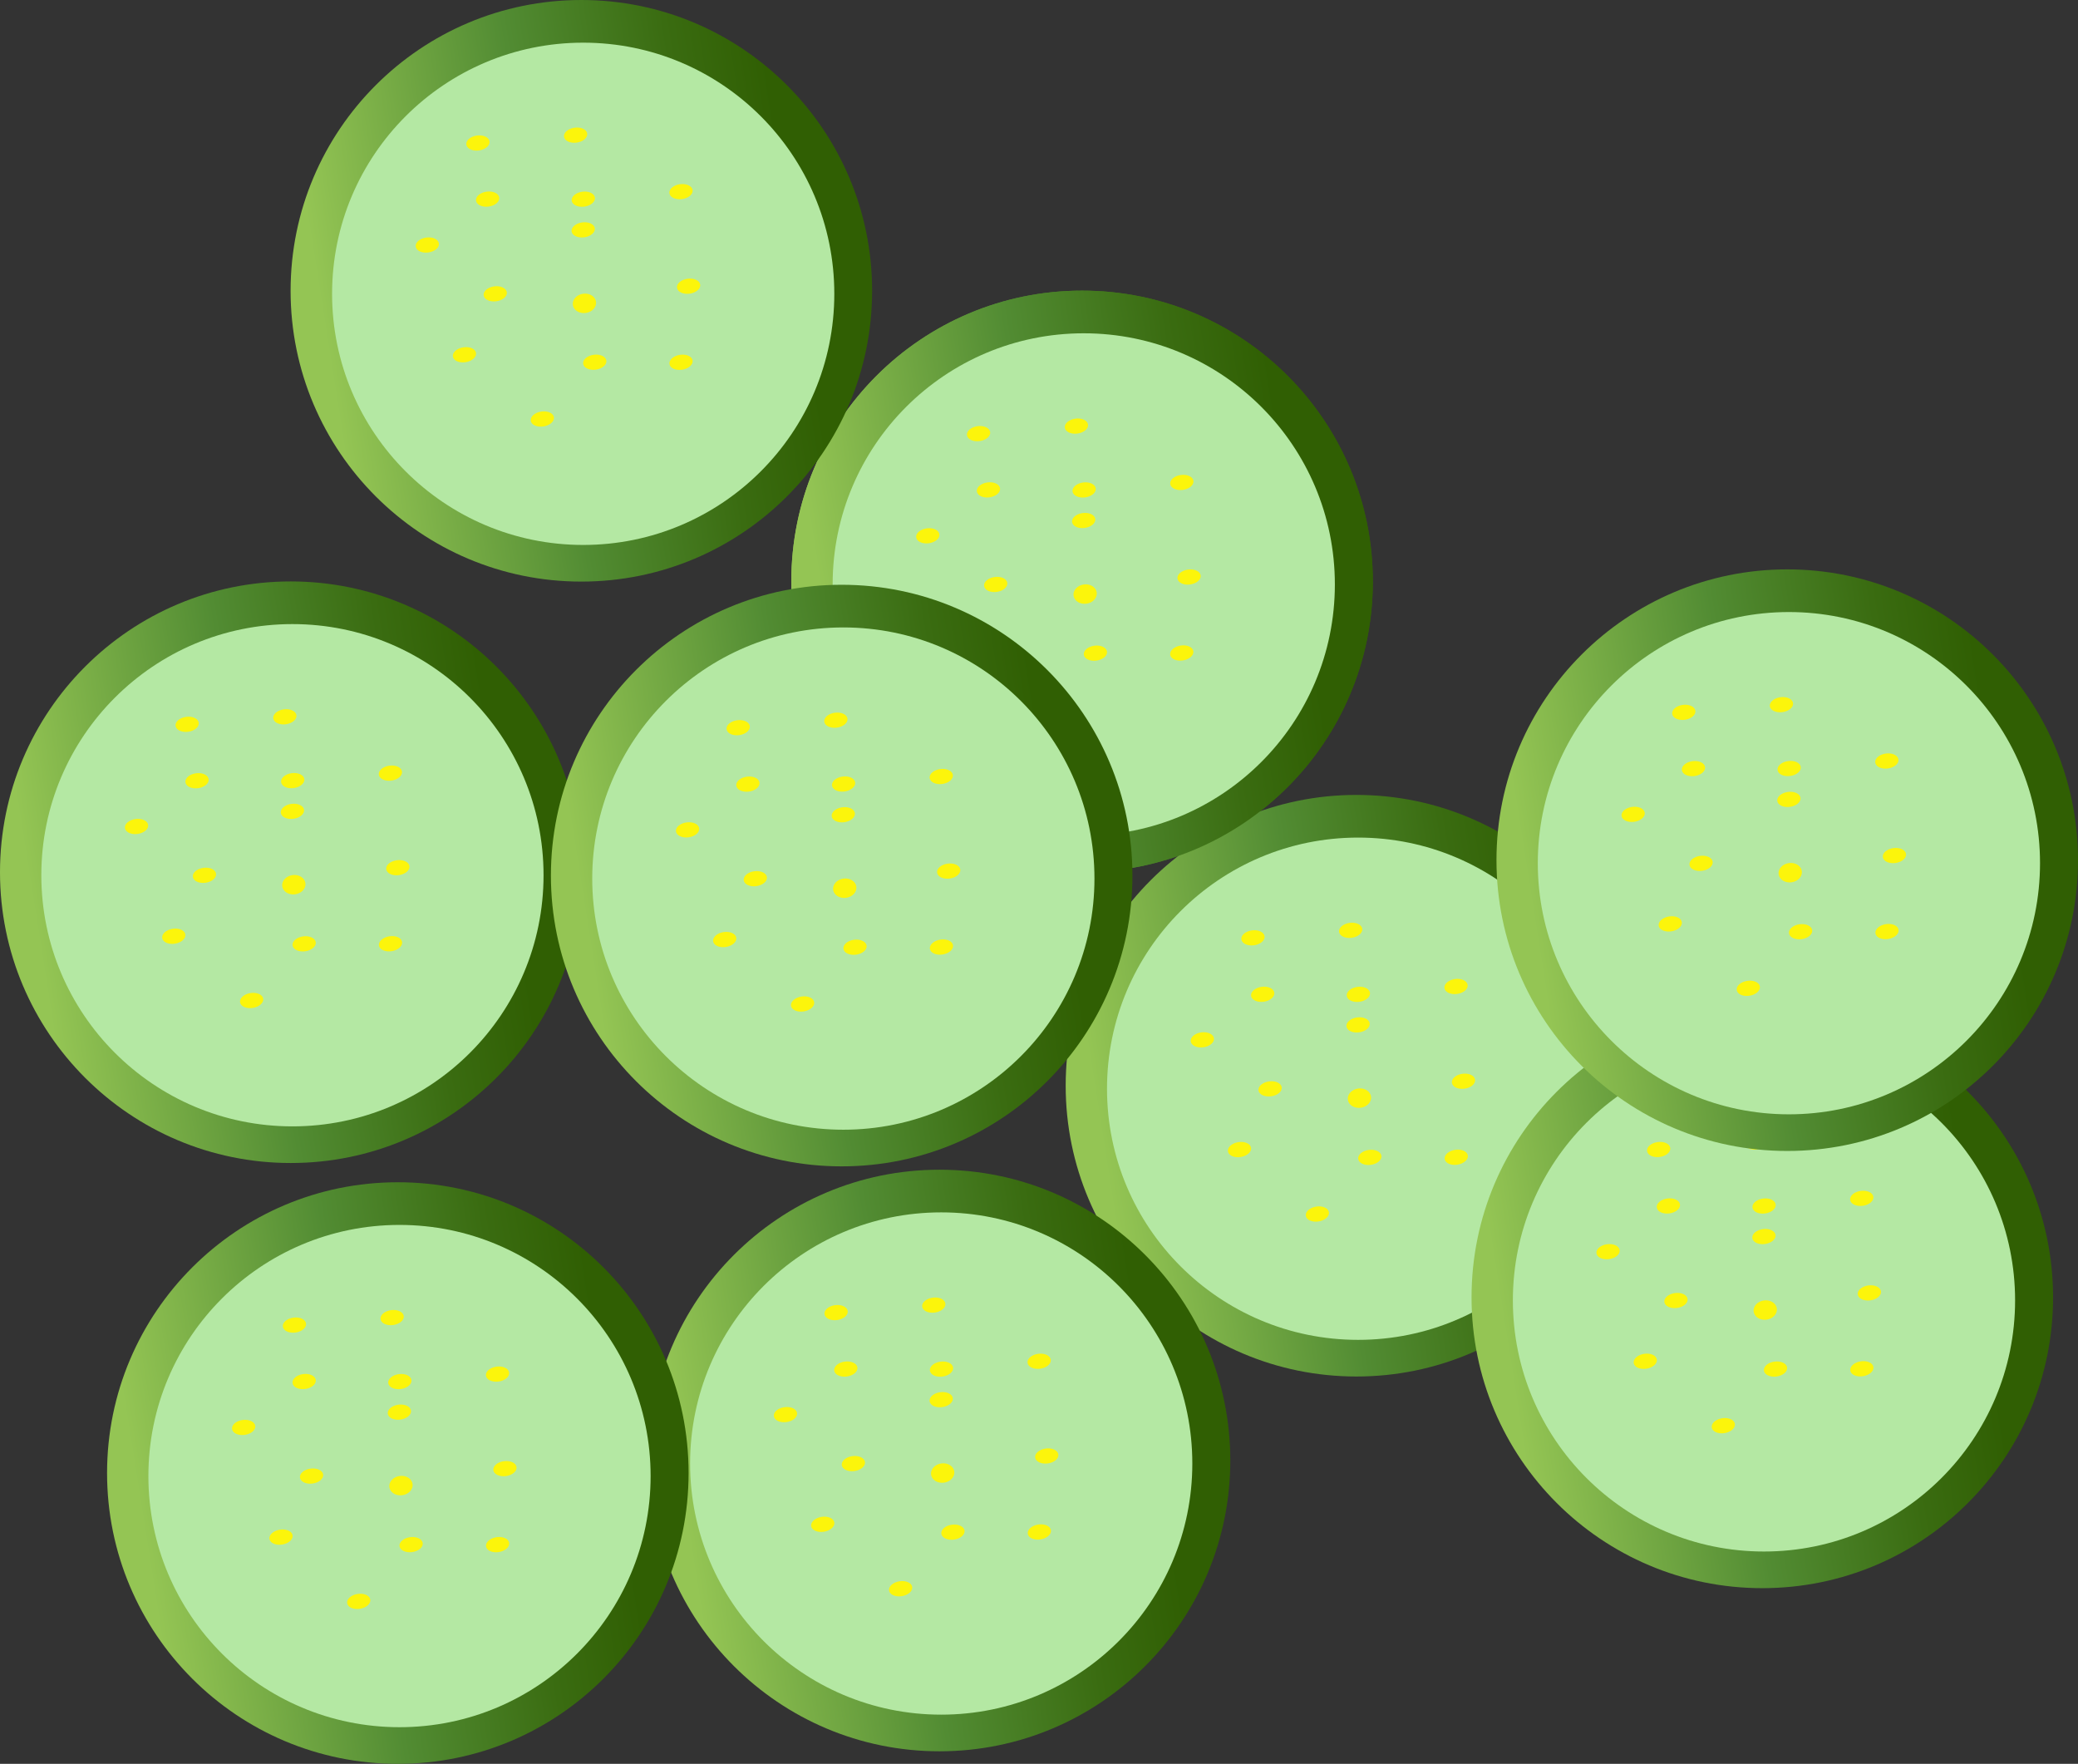 <svg xmlns="http://www.w3.org/2000/svg" xmlns:xlink="http://www.w3.org/1999/xlink" viewBox="0 0 124.21 105.42"><rect x="0" y="0" width="124.21" height="105.42" fill="#333333" stroke="none"/><defs><style>.cls-1{fill:url(#linear-gradient);}.cls-2{fill:#b4e8a3;}.cls-3{fill:#fcf50b;}.cls-4{fill:url(#linear-gradient-2);}.cls-5{fill:url(#linear-gradient-3);}.cls-6{fill:url(#linear-gradient-4);}.cls-7{fill:url(#linear-gradient-5);}.cls-8{fill:url(#linear-gradient-7);}.cls-9{fill:url(#linear-gradient-8);}.cls-10{fill:url(#linear-gradient-9);}.cls-11{fill:url(#linear-gradient-10);}</style><linearGradient id="linear-gradient" x1="49.34" y1="37.18" x2="78.74" y2="32.53" gradientUnits="userSpaceOnUse"><stop offset="0" stop-color="#94c554"/><stop offset="0.45" stop-color="#528c33"/><stop offset="0.77" stop-color="#3a6c11"/><stop offset="0.96" stop-color="#305f03"/></linearGradient><linearGradient id="linear-gradient-2" x1="65.74" y1="67.31" x2="95.14" y2="62.67" xlink:href="#linear-gradient"/><linearGradient id="linear-gradient-3" x1="40.82" y1="89.71" x2="70.22" y2="85.07" xlink:href="#linear-gradient"/><linearGradient id="linear-gradient-4" x1="90" y1="79.97" x2="119.39" y2="75.32" xlink:href="#linear-gradient"/><linearGradient id="linear-gradient-5" x1="2.04" y1="54.55" x2="31.44" y2="49.91" xlink:href="#linear-gradient"/><linearGradient id="linear-gradient-7" x1="19.42" y1="19.8" x2="48.81" y2="15.16" xlink:href="#linear-gradient"/><linearGradient id="linear-gradient-8" x1="8.44" y1="90.46" x2="37.84" y2="85.82" xlink:href="#linear-gradient"/><linearGradient id="linear-gradient-9" x1="34.97" y1="54.76" x2="64.37" y2="50.11" xlink:href="#linear-gradient"/><linearGradient id="linear-gradient-10" x1="91.49" y1="53.83" x2="120.89" y2="49.19" xlink:href="#linear-gradient"/></defs><title>Asset 2</title><g id="Layer_2" data-name="Layer 2"><g id="Layer_3" data-name="Layer 3"><circle class="cls-1" cx="64.68" cy="34.75" r="17.38"/><circle class="cls-2" cx="64.78" cy="34.93" r="15.01"/><ellipse class="cls-3" cx="64.86" cy="35.51" rx="0.7" ry="0.58" transform="translate(-4.11 8.85) rotate(-7.57)"/><ellipse class="cls-3" cx="59.52" cy="34.93" rx="0.7" ry="0.45" transform="translate(-4.1 8.18) rotate(-7.6)"/><ellipse class="cls-3" cx="65.48" cy="39.03" rx="0.7" ry="0.45" transform="translate(-4.59 9.01) rotate(-7.6)"/><ellipse class="cls-3" cx="71.08" cy="34.48" rx="0.7" ry="0.45" transform="translate(-3.94 9.71) rotate(-7.6)"/><ellipse class="cls-3" cx="64.78" cy="31.11" rx="0.7" ry="0.45" transform="translate(-3.55 8.84) rotate(-7.6)"/><ellipse class="cls-3" cx="59.08" cy="29.28" rx="0.7" ry="0.45" transform="translate(-3.35 8.07) rotate(-7.6)"/><ellipse class="cls-3" cx="70.64" cy="28.83" rx="0.7" ry="0.45" transform="translate(-3.19 9.6) rotate(-7.6)"/><ellipse class="cls-3" cx="64.34" cy="25.46" rx="0.7" ry="0.45" transform="translate(-2.8 8.74) rotate(-7.6)"/><ellipse class="cls-3" cx="70.64" cy="39.03" rx="0.7" ry="0.45" transform="translate(-5.15 11.29) rotate(-8.82)"/><ellipse class="cls-3" cx="57.68" cy="38.58" rx="0.7" ry="0.45" transform="translate(-5.23 9.3) rotate(-8.82)"/><ellipse class="cls-3" cx="62.34" cy="42.43" rx="0.7" ry="0.45" transform="translate(-5.77 10.06) rotate(-8.82)"/><ellipse class="cls-3" cx="55.46" cy="32.02" rx="0.7" ry="0.45" transform="translate(-3.75 7.62) rotate(-7.6)"/><ellipse class="cls-3" cx="64.8" cy="29.28" rx="0.7" ry="0.45" transform="translate(-3.3 8.83) rotate(-7.6)"/><ellipse class="cls-3" cx="58.49" cy="25.91" rx="0.7" ry="0.45" transform="translate(-2.91 7.97) rotate(-7.6)"/><circle class="cls-4" cx="81.08" cy="64.89" r="17.38"/><circle class="cls-2" cx="81.18" cy="65.07" r="15.01"/><ellipse class="cls-3" cx="81.26" cy="65.64" rx="0.7" ry="0.58" transform="translate(-7.94 11.27) rotate(-7.57)"/><ellipse class="cls-3" cx="75.92" cy="65.07" rx="0.7" ry="0.45" transform="translate(-7.94 10.62) rotate(-7.6)"/><ellipse class="cls-3" cx="81.88" cy="69.17" rx="0.7" ry="0.45" transform="translate(-8.43 11.44) rotate(-7.6)"/><ellipse class="cls-3" cx="87.48" cy="64.62" rx="0.7" ry="0.45" transform="translate(-7.78 12.14) rotate(-7.6)"/><ellipse class="cls-3" cx="81.18" cy="61.25" rx="0.7" ry="0.45" transform="translate(-7.39 11.28) rotate(-7.6)"/><ellipse class="cls-3" cx="75.48" cy="59.42" rx="0.7" ry="0.45" transform="translate(-7.2 10.51) rotate(-7.6)"/><ellipse class="cls-3" cx="87.04" cy="58.96" rx="0.7" ry="0.45" transform="translate(-7.04 12.03) rotate(-7.6)"/><ellipse class="cls-3" cx="80.74" cy="55.6" rx="0.7" ry="0.45" transform="translate(-6.65 11.17) rotate(-7.6)"/><ellipse class="cls-3" cx="87.04" cy="69.17" rx="0.7" ry="0.45" transform="translate(-9.57 14.16) rotate(-8.82)"/><ellipse class="cls-3" cx="74.09" cy="68.71" rx="0.7" ry="0.45" transform="translate(-9.66 12.17) rotate(-8.82)"/><ellipse class="cls-3" cx="78.74" cy="72.56" rx="0.7" ry="0.45" transform="translate(-10.19 12.93) rotate(-8.82)"/><ellipse class="cls-3" cx="71.87" cy="62.15" rx="0.7" ry="0.45" transform="translate(-7.59 10.05) rotate(-7.6)"/><ellipse class="cls-3" cx="81.2" cy="59.42" rx="0.7" ry="0.45" transform="translate(-7.15 11.27) rotate(-7.6)"/><ellipse class="cls-3" cx="74.9" cy="56.05" rx="0.7" ry="0.45" transform="translate(-6.76 10.4) rotate(-7.6)"/><circle class="cls-5" cx="56.16" cy="87.29" r="17.38"/><circle class="cls-2" cx="56.26" cy="87.47" r="15.01"/><ellipse class="cls-3" cx="56.34" cy="88.04" rx="0.7" ry="0.58" transform="translate(-11.1 8.19) rotate(-7.57)"/><ellipse class="cls-3" cx="51.01" cy="87.47" rx="0.7" ry="0.45" transform="translate(-11.12 7.52) rotate(-7.6)"/><ellipse class="cls-3" cx="56.96" cy="91.57" rx="0.7" ry="0.45" transform="translate(-11.61 8.34) rotate(-7.6)"/><ellipse class="cls-3" cx="62.57" cy="87.02" rx="0.7" ry="0.45" transform="translate(-10.96 9.04) rotate(-7.6)"/><ellipse class="cls-3" cx="56.26" cy="83.65" rx="0.7" ry="0.45" transform="translate(-10.57 8.18) rotate(-7.6)"/><ellipse class="cls-3" cx="50.56" cy="81.82" rx="0.7" ry="0.45" transform="translate(-10.38 7.41) rotate(-7.6)"/><ellipse class="cls-3" cx="62.12" cy="81.36" rx="0.7" ry="0.45" transform="translate(-10.22 8.93) rotate(-7.6)"/><ellipse class="cls-3" cx="55.82" cy="78" rx="0.7" ry="0.45" transform="translate(-9.83 8.07) rotate(-7.6)"/><ellipse class="cls-3" cx="62.12" cy="91.57" rx="0.7" ry="0.45" transform="translate(-13.3 10.6) rotate(-8.82)"/><ellipse class="cls-3" cx="49.17" cy="91.11" rx="0.7" ry="0.45" transform="translate(-13.38 8.61) rotate(-8.82)"/><ellipse class="cls-3" cx="53.83" cy="94.96" rx="0.7" ry="0.45" transform="translate(-13.92 9.37) rotate(-8.82)"/><ellipse class="cls-3" cx="46.95" cy="84.55" rx="0.7" ry="0.45" transform="translate(-10.77 6.95) rotate(-7.6)"/><ellipse class="cls-3" cx="56.28" cy="81.82" rx="0.7" ry="0.45" transform="translate(-10.33 8.17) rotate(-7.6)"/><ellipse class="cls-3" cx="49.98" cy="78.45" rx="0.7" ry="0.45" transform="translate(-9.94 7.3) rotate(-7.6)"/><circle class="cls-6" cx="105.34" cy="77.54" r="17.38"/><circle class="cls-2" cx="105.44" cy="77.72" r="15.01"/><ellipse class="cls-3" cx="105.51" cy="78.3" rx="0.7" ry="0.58" transform="translate(-9.39 14.58) rotate(-7.57)"/><ellipse class="cls-3" cx="100.18" cy="77.72" rx="0.7" ry="0.45" transform="translate(-9.4 13.94) rotate(-7.6)"/><ellipse class="cls-3" cx="106.13" cy="81.82" rx="0.7" ry="0.45" transform="translate(-9.89 14.76) rotate(-7.6)"/><ellipse class="cls-3" cx="111.74" cy="77.27" rx="0.7" ry="0.45" transform="translate(-9.24 15.46) rotate(-7.6)"/><ellipse class="cls-3" cx="105.44" cy="73.9" rx="0.7" ry="0.45" transform="translate(-8.85 14.6) rotate(-7.6)"/><ellipse class="cls-3" cx="99.73" cy="72.07" rx="0.7" ry="0.45" transform="translate(-8.66 13.83) rotate(-7.6)"/><ellipse class="cls-3" cx="111.29" cy="71.62" rx="0.7" ry="0.45" transform="translate(-8.5 15.35) rotate(-7.6)"/><ellipse class="cls-3" cx="104.99" cy="68.25" rx="0.7" ry="0.45" transform="translate(-8.11 14.49) rotate(-7.6)"/><ellipse class="cls-3" cx="111.29" cy="81.82" rx="0.7" ry="0.45" transform="translate(-11.23 18.02) rotate(-8.82)"/><ellipse class="cls-3" cx="98.34" cy="81.37" rx="0.7" ry="0.45" transform="translate(-11.31 16.03) rotate(-8.82)"/><ellipse class="cls-3" cx="103" cy="85.22" rx="0.7" ry="0.45" transform="translate(-11.84 16.79) rotate(-8.82)"/><ellipse class="cls-3" cx="96.12" cy="74.81" rx="0.7" ry="0.45" transform="translate(-9.05 13.37) rotate(-7.6)"/><ellipse class="cls-3" cx="105.45" cy="72.07" rx="0.7" ry="0.45" transform="translate(-8.61 14.59) rotate(-7.6)"/><ellipse class="cls-3" cx="99.15" cy="68.7" rx="0.7" ry="0.45" transform="translate(-8.22 13.72) rotate(-7.6)"/><circle class="cls-7" cx="17.38" cy="52.13" r="17.38"/><circle class="cls-2" cx="17.48" cy="52.31" r="15.01"/><ellipse class="cls-3" cx="17.56" cy="52.88" rx="0.7" ry="0.58" transform="translate(-6.81 2.77) rotate(-7.57)"/><ellipse class="cls-3" cx="12.22" cy="52.31" rx="0.7" ry="0.45" transform="translate(-6.81 2.08) rotate(-7.6)"/><ellipse class="cls-3" cx="18.18" cy="56.41" rx="0.7" ry="0.45" transform="translate(-7.3 2.9) rotate(-7.6)"/><ellipse class="cls-3" cx="23.78" cy="51.86" rx="0.7" ry="0.45" transform="translate(-6.65 3.6) rotate(-7.6)"/><ellipse class="cls-3" cx="17.48" cy="48.49" rx="0.7" ry="0.45" transform="translate(-6.26 2.74) rotate(-7.6)"/><ellipse class="cls-3" cx="11.78" cy="46.66" rx="0.7" ry="0.45" transform="translate(-6.07 1.97) rotate(-7.6)"/><ellipse class="cls-3" cx="23.34" cy="46.21" rx="0.7" ry="0.45" transform="translate(-5.91 3.49) rotate(-7.6)"/><ellipse class="cls-3" cx="17.03" cy="42.84" rx="0.7" ry="0.45" transform="translate(-5.52 2.63) rotate(-7.6)"/><ellipse class="cls-3" cx="23.34" cy="56.41" rx="0.7" ry="0.45" transform="translate(-8.37 4.24) rotate(-8.82)"/><ellipse class="cls-3" cx="10.38" cy="55.96" rx="0.7" ry="0.45" transform="translate(-8.45 2.25) rotate(-8.82)"/><ellipse class="cls-3" cx="15.04" cy="59.8" rx="0.7" ry="0.45" transform="translate(-8.99 3.01) rotate(-8.82)"/><ellipse class="cls-3" cx="8.16" cy="49.4" rx="0.7" ry="0.45" transform="translate(-6.46 1.51) rotate(-7.6)"/><ellipse class="cls-3" cx="17.5" cy="46.66" rx="0.7" ry="0.45" transform="translate(-6.02 2.72) rotate(-7.6)"/><ellipse class="cls-3" cx="11.19" cy="43.29" rx="0.7" ry="0.45" transform="translate(-5.63 1.86) rotate(-7.6)"/><circle class="cls-1" cx="64.68" cy="34.75" r="17.38"/><circle class="cls-2" cx="64.78" cy="34.93" r="15.01"/><ellipse class="cls-3" cx="64.86" cy="35.51" rx="0.7" ry="0.58" transform="translate(-4.11 8.85) rotate(-7.57)"/><ellipse class="cls-3" cx="59.52" cy="34.93" rx="0.7" ry="0.45" transform="translate(-4.1 8.18) rotate(-7.6)"/><ellipse class="cls-3" cx="65.48" cy="39.03" rx="0.7" ry="0.45" transform="translate(-4.59 9.01) rotate(-7.6)"/><ellipse class="cls-3" cx="71.08" cy="34.48" rx="0.7" ry="0.45" transform="translate(-3.94 9.71) rotate(-7.6)"/><ellipse class="cls-3" cx="64.78" cy="31.11" rx="0.7" ry="0.45" transform="translate(-3.55 8.84) rotate(-7.6)"/><ellipse class="cls-3" cx="59.08" cy="29.28" rx="0.7" ry="0.45" transform="translate(-3.35 8.07) rotate(-7.6)"/><ellipse class="cls-3" cx="70.64" cy="28.83" rx="0.7" ry="0.45" transform="translate(-3.19 9.6) rotate(-7.6)"/><ellipse class="cls-3" cx="64.34" cy="25.46" rx="0.7" ry="0.45" transform="translate(-2.8 8.74) rotate(-7.6)"/><ellipse class="cls-3" cx="70.64" cy="39.03" rx="0.7" ry="0.45" transform="translate(-5.15 11.29) rotate(-8.82)"/><ellipse class="cls-3" cx="57.68" cy="38.58" rx="0.7" ry="0.45" transform="translate(-5.23 9.3) rotate(-8.82)"/><ellipse class="cls-3" cx="62.34" cy="42.43" rx="0.7" ry="0.45" transform="translate(-5.77 10.06) rotate(-8.82)"/><ellipse class="cls-3" cx="55.46" cy="32.02" rx="0.7" ry="0.45" transform="translate(-3.75 7.62) rotate(-7.6)"/><ellipse class="cls-3" cx="64.8" cy="29.28" rx="0.7" ry="0.45" transform="translate(-3.3 8.83) rotate(-7.6)"/><ellipse class="cls-3" cx="58.49" cy="25.91" rx="0.7" ry="0.45" transform="translate(-2.91 7.97) rotate(-7.6)"/><circle class="cls-8" cx="34.75" cy="17.38" r="17.38"/><circle class="cls-2" cx="34.86" cy="17.56" r="15.01"/><ellipse class="cls-3" cx="34.93" cy="18.13" rx="0.7" ry="0.58" transform="translate(-2.08 4.76) rotate(-7.57)"/><ellipse class="cls-3" cx="29.6" cy="17.56" rx="0.7" ry="0.45" transform="translate(-2.06 4.07) rotate(-7.6)"/><ellipse class="cls-3" cx="35.55" cy="21.65" rx="0.7" ry="0.45" transform="translate(-2.55 4.89) rotate(-7.6)"/><ellipse class="cls-3" cx="41.16" cy="17.1" rx="0.7" ry="0.45" transform="translate(-1.9 5.6) rotate(-7.6)"/><ellipse class="cls-3" cx="34.86" cy="13.74" rx="0.7" ry="0.45" transform="translate(-1.51 4.73) rotate(-7.6)"/><ellipse class="cls-3" cx="29.15" cy="11.9" rx="0.7" ry="0.45" transform="translate(-1.32 3.96) rotate(-7.6)"/><ellipse class="cls-3" cx="40.71" cy="11.45" rx="0.7" ry="0.45" transform="translate(-1.16 5.49) rotate(-7.6)"/><ellipse class="cls-3" cx="34.41" cy="8.08" rx="0.7" ry="0.45" transform="translate(-0.77 4.62) rotate(-7.6)"/><ellipse class="cls-3" cx="40.71" cy="21.65" rx="0.7" ry="0.45" transform="translate(-2.84 6.5) rotate(-8.82)"/><ellipse class="cls-3" cx="27.76" cy="21.2" rx="0.7" ry="0.45" transform="translate(-2.92 4.51) rotate(-8.82)"/><ellipse class="cls-3" cx="32.42" cy="25.05" rx="0.7" ry="0.45" transform="translate(-3.46 5.26) rotate(-8.82)"/><ellipse class="cls-3" cx="25.54" cy="14.64" rx="0.7" ry="0.45" transform="translate(-1.71 3.51) rotate(-7.6)"/><ellipse class="cls-3" cx="34.87" cy="11.9" rx="0.7" ry="0.45" transform="translate(-1.27 4.72) rotate(-7.6)"/><ellipse class="cls-3" cx="28.57" cy="8.54" rx="0.7" ry="0.45" transform="translate(-0.88 3.86) rotate(-7.6)"/><circle class="cls-9" cx="23.78" cy="88.04" r="17.38"/><circle class="cls-2" cx="23.88" cy="88.22" r="15.01"/><ellipse class="cls-3" cx="23.96" cy="88.79" rx="0.7" ry="0.58" transform="translate(-11.48 3.93) rotate(-7.57)"/><ellipse class="cls-3" cx="18.63" cy="88.22" rx="0.7" ry="0.45" transform="translate(-11.51 3.24) rotate(-7.6)"/><ellipse class="cls-3" cx="24.58" cy="92.32" rx="0.7" ry="0.45" transform="translate(-12 4.06) rotate(-7.6)"/><ellipse class="cls-3" cx="30.19" cy="87.77" rx="0.7" ry="0.45" transform="translate(-11.35 4.77) rotate(-7.6)"/><ellipse class="cls-3" cx="23.88" cy="84.4" rx="0.7" ry="0.45" transform="translate(-10.96 3.9) rotate(-7.6)"/><ellipse class="cls-3" cx="18.18" cy="82.57" rx="0.7" ry="0.45" transform="translate(-10.76 3.13) rotate(-7.6)"/><ellipse class="cls-3" cx="29.74" cy="82.12" rx="0.7" ry="0.45" transform="translate(-10.6 4.66) rotate(-7.6)"/><ellipse class="cls-3" cx="23.44" cy="78.75" rx="0.7" ry="0.45" transform="translate(-10.21 3.79) rotate(-7.6)"/><ellipse class="cls-3" cx="29.74" cy="92.32" rx="0.7" ry="0.45" transform="translate(-13.8 5.65) rotate(-8.82)"/><ellipse class="cls-3" cx="16.79" cy="91.87" rx="0.7" ry="0.45" transform="translate(-13.88 3.66) rotate(-8.82)"/><ellipse class="cls-3" cx="21.44" cy="95.71" rx="0.7" ry="0.45" transform="translate(-14.42 4.42) rotate(-8.82)"/><ellipse class="cls-3" cx="14.57" cy="85.31" rx="0.7" ry="0.45" transform="translate(-11.16 2.68) rotate(-7.6)"/><ellipse class="cls-3" cx="23.9" cy="82.57" rx="0.7" ry="0.45" transform="translate(-10.71 3.89) rotate(-7.6)"/><ellipse class="cls-3" cx="17.6" cy="79.2" rx="0.7" ry="0.45" transform="translate(-10.32 3.02) rotate(-7.6)"/><circle class="cls-10" cx="50.31" cy="52.33" r="17.38"/><circle class="cls-2" cx="50.41" cy="52.51" r="15.01"/><ellipse class="cls-3" cx="50.49" cy="53.09" rx="0.7" ry="0.58" transform="translate(-6.55 7.11) rotate(-7.57)"/><ellipse class="cls-3" cx="45.15" cy="52.51" rx="0.7" ry="0.45" transform="translate(-6.55 6.44) rotate(-7.6)"/><ellipse class="cls-3" cx="51.11" cy="56.61" rx="0.7" ry="0.45" transform="translate(-7.04 7.26) rotate(-7.6)"/><ellipse class="cls-3" cx="56.71" cy="52.06" rx="0.7" ry="0.45" transform="translate(-6.39 7.96) rotate(-7.6)"/><ellipse class="cls-3" cx="50.41" cy="48.69" rx="0.7" ry="0.45" transform="translate(-6 7.1) rotate(-7.6)"/><ellipse class="cls-3" cx="44.71" cy="46.86" rx="0.7" ry="0.45" transform="translate(-5.81 6.33) rotate(-7.6)"/><ellipse class="cls-3" cx="56.27" cy="46.41" rx="0.7" ry="0.45" transform="translate(-5.65 7.85) rotate(-7.6)"/><ellipse class="cls-3" cx="49.97" cy="43.04" rx="0.7" ry="0.45" transform="translate(-5.26 6.99) rotate(-7.6)"/><ellipse class="cls-3" cx="56.27" cy="56.61" rx="0.7" ry="0.45" transform="translate(-8.01 9.29) rotate(-8.82)"/><ellipse class="cls-3" cx="43.32" cy="56.16" rx="0.7" ry="0.45" transform="translate(-8.1 7.3) rotate(-8.82)"/><ellipse class="cls-3" cx="47.97" cy="60.01" rx="0.7" ry="0.45" transform="translate(-8.63 8.06) rotate(-8.82)"/><ellipse class="cls-3" cx="41.1" cy="49.6" rx="0.7" ry="0.45" transform="translate(-6.2 5.87) rotate(-7.6)"/><ellipse class="cls-3" cx="50.43" cy="46.86" rx="0.7" ry="0.45" transform="translate(-5.76 7.08) rotate(-7.6)"/><ellipse class="cls-3" cx="44.13" cy="43.49" rx="0.7" ry="0.45" transform="translate(-5.37 6.22) rotate(-7.6)"/><circle class="cls-11" cx="106.83" cy="51.41" r="17.38"/><circle class="cls-2" cx="106.93" cy="51.59" r="15.01"/><ellipse class="cls-3" cx="107.01" cy="52.16" rx="0.7" ry="0.58" transform="translate(-5.94 14.55) rotate(-7.57)"/><ellipse class="cls-3" cx="101.68" cy="51.59" rx="0.7" ry="0.45" transform="translate(-5.93 13.91) rotate(-7.6)"/><ellipse class="cls-3" cx="107.63" cy="55.68" rx="0.7" ry="0.45" transform="translate(-6.42 14.73) rotate(-7.6)"/><ellipse class="cls-3" cx="113.24" cy="51.13" rx="0.7" ry="0.45" transform="translate(-5.77 15.43) rotate(-7.6)"/><ellipse class="cls-3" cx="106.93" cy="47.77" rx="0.7" ry="0.45" transform="translate(-5.38 14.57) rotate(-7.6)"/><ellipse class="cls-3" cx="101.23" cy="45.93" rx="0.7" ry="0.45" transform="translate(-5.19 13.8) rotate(-7.6)"/><ellipse class="cls-3" cx="112.79" cy="45.48" rx="0.7" ry="0.45" transform="translate(-5.03 15.32) rotate(-7.6)"/><ellipse class="cls-3" cx="106.49" cy="42.11" rx="0.7" ry="0.45" transform="translate(-4.64 14.46) rotate(-7.6)"/><ellipse class="cls-3" cx="112.79" cy="55.68" rx="0.7" ry="0.45" transform="translate(-7.2 17.95) rotate(-8.82)"/><ellipse class="cls-3" cx="99.84" cy="55.23" rx="0.7" ry="0.45" transform="translate(-7.29 15.95) rotate(-8.82)"/><ellipse class="cls-3" cx="104.5" cy="59.08" rx="0.7" ry="0.45" transform="translate(-7.82 16.71) rotate(-8.82)"/><ellipse class="cls-3" cx="97.62" cy="48.67" rx="0.7" ry="0.45" transform="translate(-5.58 13.34) rotate(-7.6)"/><ellipse class="cls-3" cx="106.95" cy="45.93" rx="0.7" ry="0.45" transform="translate(-5.14 14.55) rotate(-7.6)"/><ellipse class="cls-3" cx="100.65" cy="42.57" rx="0.7" ry="0.45" transform="translate(-4.75 13.69) rotate(-7.6)"/></g></g></svg>